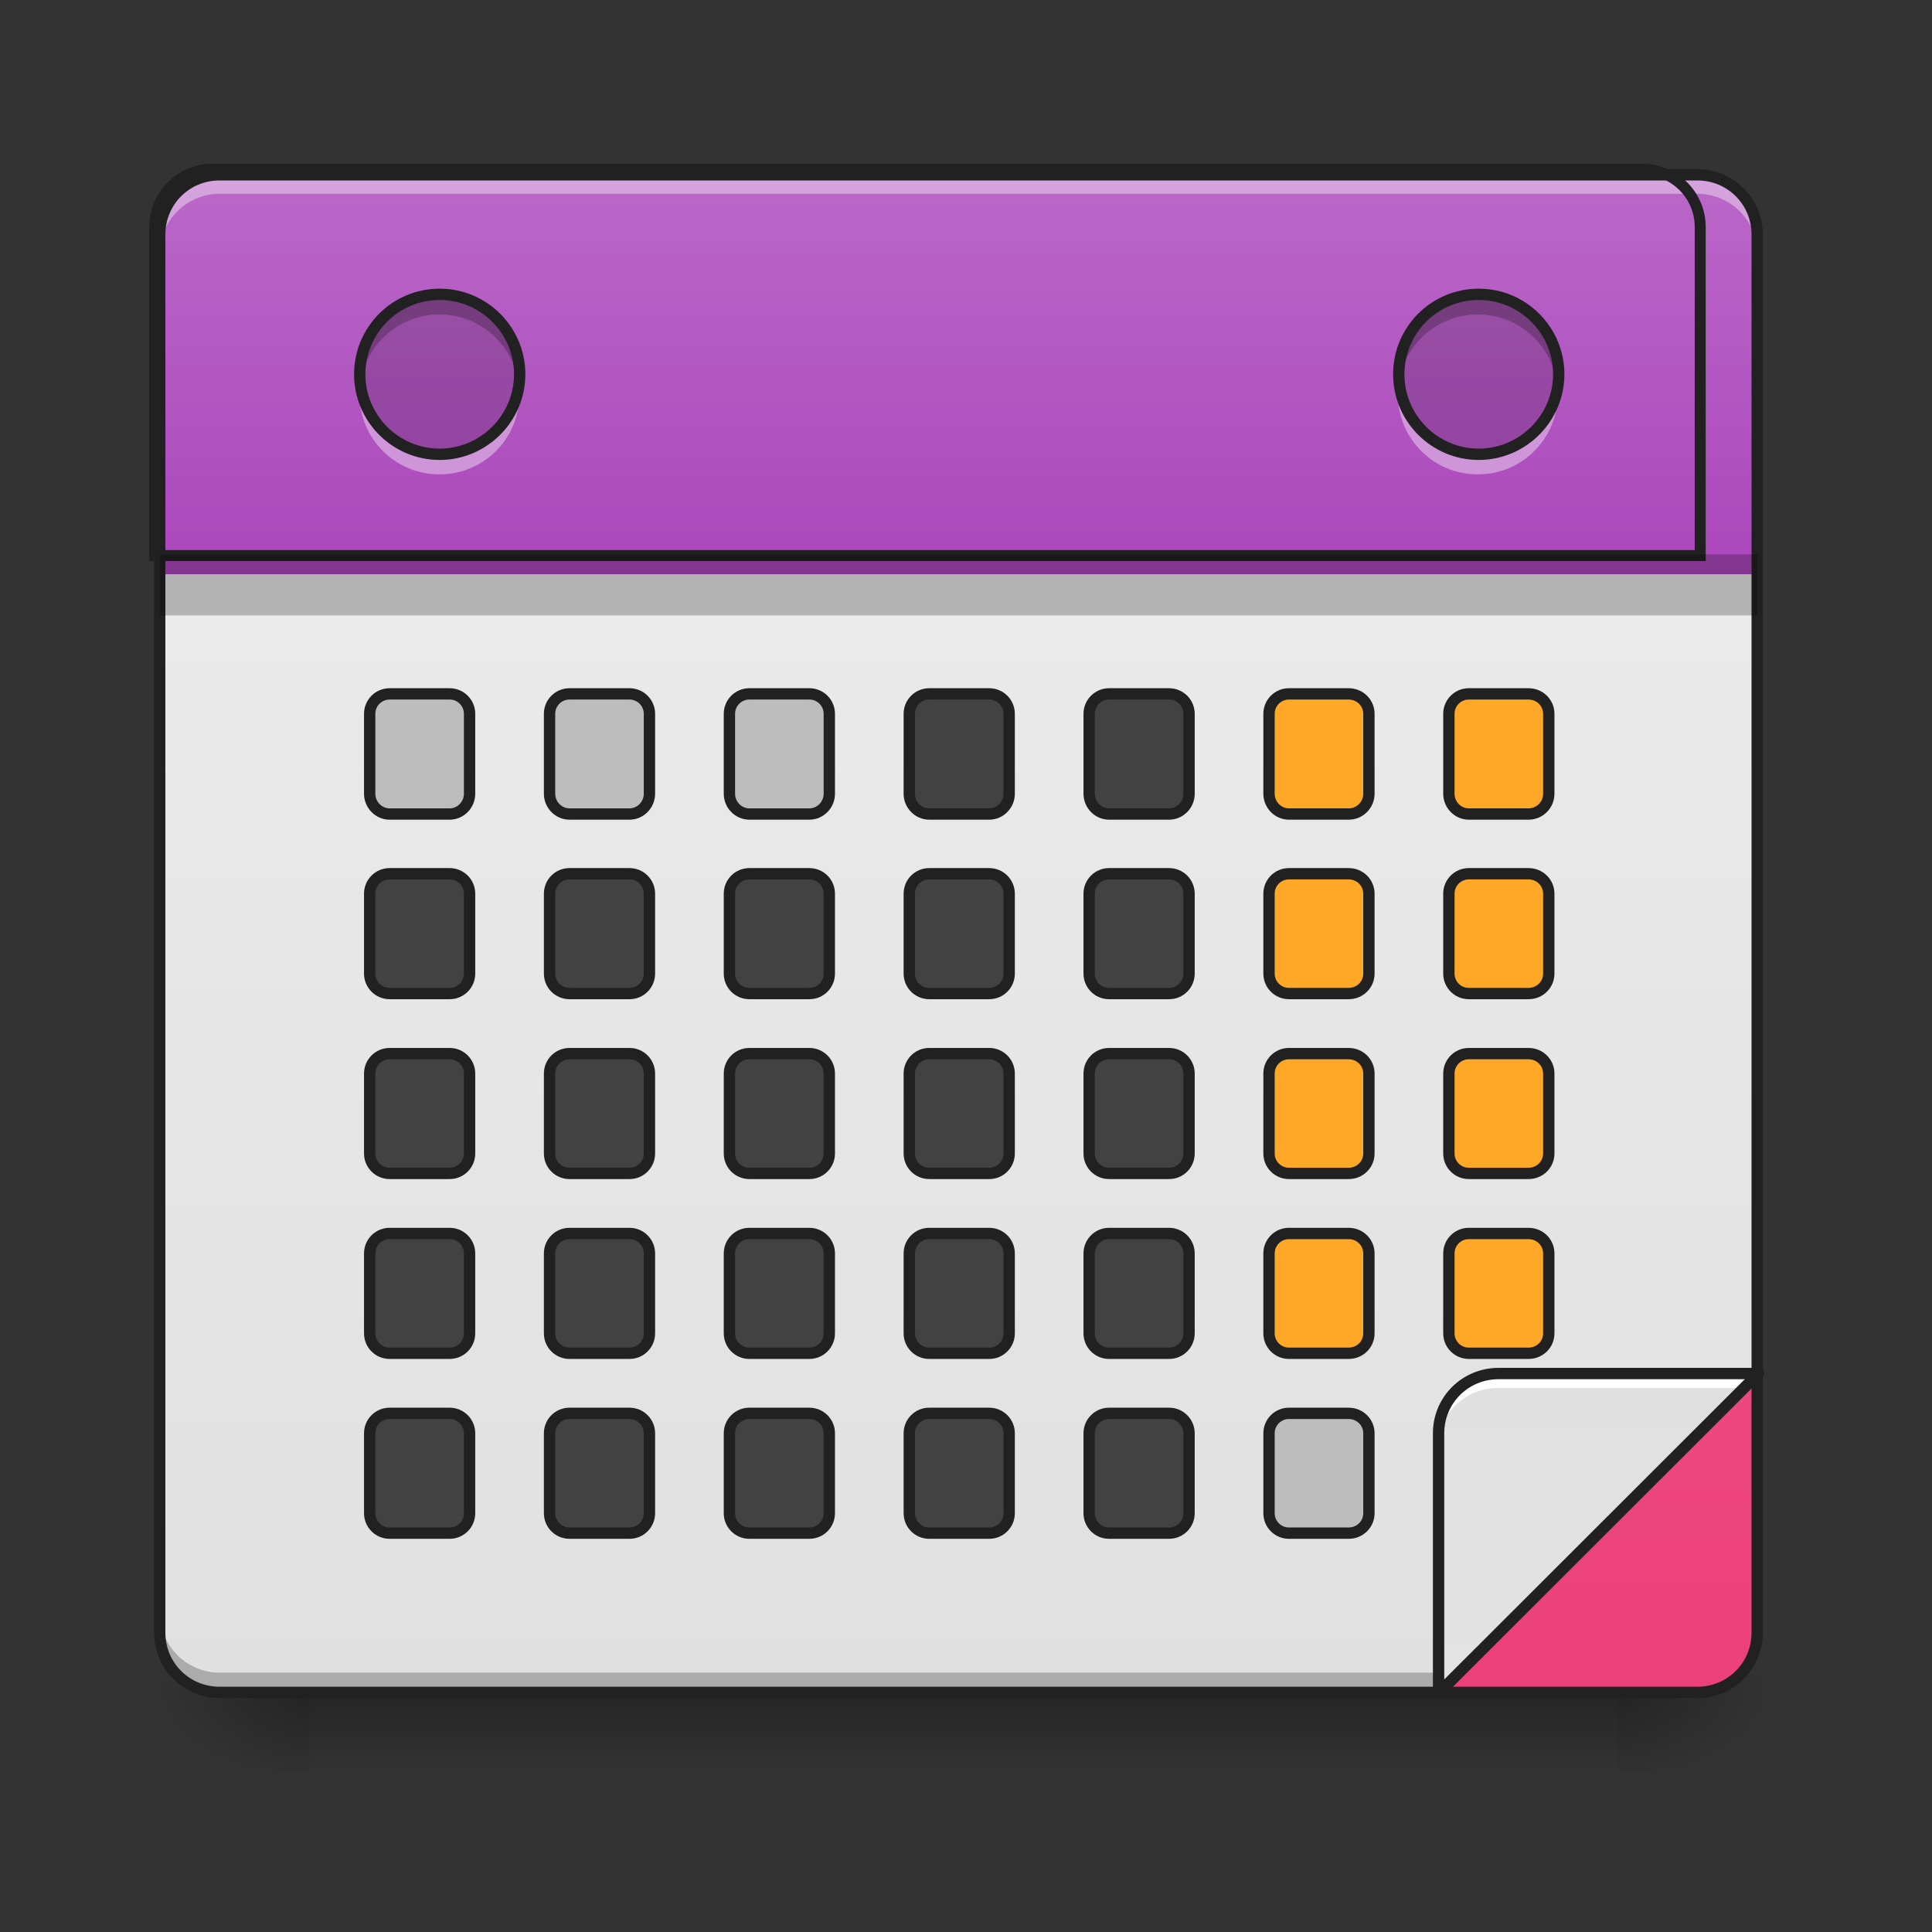 <svg height="22" viewBox="0 0 22 22" width="22" xmlns="http://www.w3.org/2000/svg" xmlns:xlink="http://www.w3.org/1999/xlink"><rect x="0" y="0" width="22" height="22" fill="#333333" stroke="none"/><linearGradient id="a" gradientUnits="userSpaceOnUse" x1="10.915" x2="10.915" y1="19.273" y2="20.183"><stop offset="0" stop-opacity=".275"/><stop offset="1" stop-opacity="0"/></linearGradient><linearGradient id="b"><stop offset="0" stop-opacity=".314"/><stop offset=".222" stop-opacity=".275"/><stop offset="1" stop-opacity="0"/></linearGradient><radialGradient id="c" cx="450.909" cy="189.579" gradientTransform="matrix(0 -.054 -.097 -0 36.522 43.722)" gradientUnits="userSpaceOnUse" r="21.167" xlink:href="#b"/><radialGradient id="d" cx="450.909" cy="189.579" gradientTransform="matrix(-0 .054 .097 0 -14.578 -5.175)" gradientUnits="userSpaceOnUse" r="21.167" xlink:href="#b"/><radialGradient id="e" cx="450.909" cy="189.579" gradientTransform="matrix(-0 -.054 .097 -0 -14.578 43.722)" gradientUnits="userSpaceOnUse" r="21.167" xlink:href="#b"/><radialGradient id="f" cx="450.909" cy="189.579" gradientTransform="matrix(0 .054 -.097 0 36.522 -5.175)" gradientUnits="userSpaceOnUse" r="21.167" xlink:href="#b"/><linearGradient id="g"><stop offset="0" stop-color="#e0e0e0"/><stop offset="1" stop-color="#eee"/></linearGradient><linearGradient id="h" gradientUnits="userSpaceOnUse" x1="10.915" x2="10.915" xlink:href="#g" y1="19.273" y2="1.991"/><linearGradient id="i" gradientUnits="userSpaceOnUse" x1="10.915" x2="10.915" y1="6.539" y2="1.991"><stop offset="0" stop-color="#ab47bc"/><stop offset="1" stop-color="#ba68c8"/></linearGradient><linearGradient id="j" gradientUnits="userSpaceOnUse" x1="18.192" x2="18.192" y1="19.273" y2="1.991"><stop offset="0" stop-color="#ec407a"/><stop offset="1" stop-color="#f06292"/></linearGradient><linearGradient id="k" gradientTransform="matrix(-.043 0 0 -.043 36.384 25.669)" gradientUnits="userSpaceOnUse" x1="254" x2="254" xlink:href="#g" y1="233.5" y2="-168.667"/><path d="m3.523 19.273h14.895v.91h-14.895zm0 0" fill="url(#a)"/><path d="m18.418 19.273h1.82v-.91h-1.82zm0 0" fill="url(#c)"/><path d="m3.523 19.273h-1.816v.91h1.816zm0 0" fill="url(#d)"/><path d="m3.523 19.273h-1.816v-.91h1.816zm0 0" fill="url(#e)"/><path d="m18.418 19.273h1.82v.91h-1.82zm0 0" fill="url(#f)"/><path d="m2.5 1.992h16.828c.379 0 .684.305.684.68v15.918c0 .379-.305.684-.684.684h-16.828c-.375 0-.68-.305-.68-.684v-15.918c0-.375.305-.68.68-.68zm0 0" fill="url(#h)"/><path d="m2.73 1.992c-.504 0-.91.406-.91.91v.113c0-.504.406-.91.91-.91h16.371c.504 0 .91.406.91.91v-.113c0-.504-.406-.91-.91-.91zm0 0" fill="#fff" fill-opacity=".643"/><path d="m2.5 1.992c-.375 0-.68.305-.68.68v3.867h18.191v-3.867c0-.375-.305-.68-.684-.68zm0 0" fill="url(#i)"/><path d="m2.5 1.992c-.375 0-.68.305-.68.68v.219c0-.379.305-.684.68-.684h16.828c.379 0 .684.305.684.684v-.219c0-.375-.305-.68-.684-.68zm0 0" fill="#fff" fill-opacity=".392"/><path d="m1.82 18.363v.227c0 .379.305.684.68.684h16.828c.379 0 .684-.305.684-.684v-.227c0 .379-.305.684-.684.684h-16.828c-.375 0-.68-.305-.68-.684zm0 0" fill-opacity=".235"/><path d="m20.012 15.637-3.641 3.637h2.957c.379 0 .684-.305.684-.684zm0 0" fill="url(#j)"/><path d="m2.5 1.926c-.41 0-.746.336-.746.746v15.918c0 .414.336.746.746.746h16.828c.414 0 .746-.332.746-.746v-15.918c0-.41-.332-.746-.746-.746zm0 .129h16.828c.344 0 .617.273.617.617v15.918c0 .344-.273.617-.617.617h-16.828c-.344 0-.617-.273-.617-.617v-15.918c0-.344.273-.617.617-.617zm0 0" fill="#212121"/><path d="m5.004 3.355c.5 0 .91.406.91.91 0 .5-.41.91-.91.91-.504 0-.91-.41-.91-.91 0-.504.406-.91.91-.91zm0 0" fill-opacity=".157"/><path d="m16.828 3.355c.5 0 .91.406.91.91 0 .5-.41.91-.91.91-.504 0-.91-.41-.91-.91 0-.504.406-.91.91-.91zm0 0" fill-opacity=".157"/><path d="m1.82 6.539v.469h18.191v-.469zm0 0" fill-opacity=".235"/><path d="m219.879 175.216c-32.982 0-59.78 26.798-59.78 59.78v340.125h1599.962v-340.125c0-32.982-26.798-59.78-60.123-59.78zm0 0" fill="none" stroke="#212121" stroke-linecap="round" stroke-width="11.339" transform="scale(.011)"/><path d="m5.004 3.355c-.504 0-.91.406-.91.91 0 .039 0 .074.008.113.055-.449.438-.797.902-.797s.848.348.902.797c.004-.039.008-.074.008-.113 0-.504-.406-.91-.91-.91zm0 0" fill-opacity=".235"/><path d="m16.828 3.355c-.504 0-.91.406-.91.91 0 .039.004.074.008.113.055-.449.438-.797.902-.797s.848.348.902.797c.004-.039.008-.074.008-.113 0-.504-.406-.91-.91-.91zm0 0" fill-opacity=".235"/><path d="m5.004 5.402c-.504 0-.91-.406-.91-.91 0-.039 0-.078.008-.113.055.449.438.797.902.797s.848-.348.902-.797c.004.035.008.074.008.113 0 .504-.406.91-.91.91zm0 0" fill="#fff" fill-opacity=".392"/><path d="m16.828 5.402c-.504 0-.91-.406-.91-.91 0-.039.004-.078.008-.113.055.449.438.797.902.797s.848-.348.902-.797c.004.035.008.074.008.113 0 .504-.406.91-.91.91zm0 0" fill="#fff" fill-opacity=".392"/><path d="m116.443-136.917c11.635 0 21.18 9.454 21.18 21.18 0 11.635-9.545 21.18-21.18 21.18-11.726 0-21.18-9.545-21.18-21.18 0-11.726 9.454-21.18 21.18-21.18zm0 0" fill="none" stroke="#212121" stroke-linecap="round" stroke-width="3" transform="matrix(.043 0 0 .043 0 9.239)"/><path d="m391.599-136.917c11.635 0 21.18 9.454 21.18 21.18 0 11.635-9.545 21.18-21.18 21.18-11.726 0-21.18-9.545-21.18-21.18 0-11.726 9.454-21.18 21.18-21.18zm0 0" fill="none" stroke="#212121" stroke-linecap="round" stroke-width="3" transform="matrix(.043 0 0 .043 0 9.239)"/><path d="m16.715 14.043h.68c.129 0 .23.102.23.227v.91c0 .125-.102.227-.23.227h-.68c-.125 0-.227-.102-.227-.227v-.91c0-.125.102-.227.227-.227zm0 0" fill="#ffa726"/><path d="m16.371 19.273 3.641-3.637h-2.957c-.379 0-.684.301-.684.68zm0 0" fill="url(#k)"/><path d="m4.434 14.043h.684c.125 0 .227.102.227.227v.91c0 .125-.102.227-.227.227h-.684c-.125 0-.227-.102-.227-.227v-.91c0-.125.102-.227.227-.227zm0 0" fill="#424242"/><path d="m6.48 14.043h.684c.125 0 .227.102.227.227v.91c0 .125-.102.227-.227.227h-.684c-.125 0-.227-.102-.227-.227v-.91c0-.125.102-.227.227-.227zm0 0" fill="#424242"/><path d="m8.527 14.043h.684c.125 0 .227.102.227.227v.91c0 .125-.102.227-.227.227h-.684c-.125 0-.227-.102-.227-.227v-.91c0-.125.102-.227.227-.227zm0 0" fill="#424242"/><path d="m10.574 14.043h.684c.125 0 .227.102.227.227v.91c0 .125-.102.227-.227.227h-.684c-.125 0-.227-.102-.227-.227v-.91c0-.125.102-.227.227-.227zm0 0" fill="#424242"/><path d="m12.621 14.043h.684c.125 0 .227.102.227.227v.91c0 .125-.102.227-.227.227h-.684c-.125 0-.227-.102-.227-.227v-.91c0-.125.102-.227.227-.227zm0 0" fill="#424242"/><path d="m14.668 14.043h.68c.129 0 .23.102.23.227v.91c0 .125-.102.227-.23.227h-.68c-.125 0-.227-.102-.227-.227v-.91c0-.125.102-.227.227-.227zm0 0" fill="#ffa726"/><path d="m16.715 11.996h.68c.129 0 .23.102.23.227v.91c0 .125-.102.227-.23.227h-.68c-.125 0-.227-.102-.227-.227v-.91c0-.125.102-.227.227-.227zm0 0" fill="#ffa726"/><path d="m4.434 11.996h.684c.125 0 .227.102.227.227v.91c0 .125-.102.227-.227.227h-.684c-.125 0-.227-.102-.227-.227v-.91c0-.125.102-.227.227-.227zm0 0" fill="#424242"/><path d="m6.48 11.996h.684c.125 0 .227.102.227.227v.91c0 .125-.102.227-.227.227h-.684c-.125 0-.227-.102-.227-.227v-.91c0-.125.102-.227.227-.227zm0 0" fill="#424242"/><path d="m8.527 11.996h.684c.125 0 .227.102.227.227v.91c0 .125-.102.227-.227.227h-.684c-.125 0-.227-.102-.227-.227v-.91c0-.125.102-.227.227-.227zm0 0" fill="#424242"/><path d="m10.574 11.996h.684c.125 0 .227.102.227.227v.91c0 .125-.102.227-.227.227h-.684c-.125 0-.227-.102-.227-.227v-.91c0-.125.102-.227.227-.227zm0 0" fill="#424242"/><path d="m12.621 11.996h.684c.125 0 .227.102.227.227v.91c0 .125-.102.227-.227.227h-.684c-.125 0-.227-.102-.227-.227v-.91c0-.125.102-.227.227-.227zm0 0" fill="#424242"/><path d="m14.668 11.996h.68c.129 0 .23.102.23.227v.91c0 .125-.102.227-.23.227h-.68c-.125 0-.227-.102-.227-.227v-.91c0-.125.102-.227.227-.227zm0 0" fill="#ffa726"/><path d="m16.715 9.949h.68c.129 0 .23.102.23.227v.91c0 .125-.102.227-.23.227h-.68c-.125 0-.227-.102-.227-.227v-.91c0-.125.102-.227.227-.227zm0 0" fill="#ffa726"/><path d="m4.434 9.949h.684c.125 0 .227.102.227.227v.91c0 .125-.102.227-.227.227h-.684c-.125 0-.227-.102-.227-.227v-.91c0-.125.102-.227.227-.227zm0 0" fill="#424242"/><path d="m6.48 9.949h.684c.125 0 .227.102.227.227v.91c0 .125-.102.227-.227.227h-.684c-.125 0-.227-.102-.227-.227v-.91c0-.125.102-.227.227-.227zm0 0" fill="#424242"/><path d="m8.527 9.949h.684c.125 0 .227.102.227.227v.91c0 .125-.102.227-.227.227h-.684c-.125 0-.227-.102-.227-.227v-.91c0-.125.102-.227.227-.227zm0 0" fill="#424242"/><path d="m10.574 9.949h.684c.125 0 .227.102.227.227v.91c0 .125-.102.227-.227.227h-.684c-.125 0-.227-.102-.227-.227v-.91c0-.125.102-.227.227-.227zm0 0" fill="#424242"/><path d="m12.621 9.949h.684c.125 0 .227.102.227.227v.91c0 .125-.102.227-.227.227h-.684c-.125 0-.227-.102-.227-.227v-.91c0-.125.102-.227.227-.227zm0 0" fill="#424242"/><path d="m14.668 9.949h.68c.129 0 .23.102.23.227v.91c0 .125-.102.227-.23.227h-.68c-.125 0-.227-.102-.227-.227v-.91c0-.125.102-.227.227-.227zm0 0" fill="#ffa726"/><path d="m16.715 7.902h.68c.129 0 .23.102.23.227v.91c0 .125-.102.23-.23.23h-.68c-.125 0-.227-.105-.227-.23v-.91c0-.125.102-.227.227-.227zm0 0" fill="#ffa726"/><path d="m4.434 7.902h.684c.125 0 .227.102.227.227v.91c0 .125-.102.23-.227.23h-.684c-.125 0-.227-.105-.227-.23v-.91c0-.125.102-.227.227-.227zm0 0" fill="#bdbdbd"/><path d="m6.48 7.902h.684c.125 0 .227.102.227.227v.91c0 .125-.102.23-.227.23h-.684c-.125 0-.227-.105-.227-.23v-.91c0-.125.102-.227.227-.227zm0 0" fill="#bdbdbd"/><path d="m8.527 7.902h.684c.125 0 .227.102.227.227v.91c0 .125-.102.23-.227.23h-.684c-.125 0-.227-.105-.227-.23v-.91c0-.125.102-.227.227-.227zm0 0" fill="#bdbdbd"/><path d="m10.574 7.902h.684c.125 0 .227.102.227.227v.91c0 .125-.102.23-.227.23h-.684c-.125 0-.227-.105-.227-.23v-.91c0-.125.102-.227.227-.227zm0 0" fill="#424242"/><path d="m12.621 7.902h.684c.125 0 .227.102.227.227v.91c0 .125-.102.23-.227.23h-.684c-.125 0-.227-.105-.227-.23v-.91c0-.125.102-.227.227-.227zm0 0" fill="#424242"/><path d="m14.668 7.902h.68c.129 0 .23.102.23.227v.91c0 .125-.102.23-.23.23h-.68c-.125 0-.227-.105-.227-.23v-.91c0-.125.102-.227.227-.227zm0 0" fill="#ef5350"/><path d="m4.434 16.09h.684c.125 0 .227.102.227.227v.91c0 .125-.102.227-.227.227h-.684c-.125 0-.227-.102-.227-.227v-.91c0-.125.102-.227.227-.227zm0 0" fill="#424242"/><path d="m6.48 16.09h.684c.125 0 .227.102.227.227v.91c0 .125-.102.227-.227.227h-.684c-.125 0-.227-.102-.227-.227v-.91c0-.125.102-.227.227-.227zm0 0" fill="#424242"/><path d="m8.527 16.09h.684c.125 0 .227.102.227.227v.91c0 .125-.102.227-.227.227h-.684c-.125 0-.227-.102-.227-.227v-.91c0-.125.102-.227.227-.227zm0 0" fill="#424242"/><path d="m10.574 16.09h.684c.125 0 .227.102.227.227v.91c0 .125-.102.227-.227.227h-.684c-.125 0-.227-.102-.227-.227v-.91c0-.125.102-.227.227-.227zm0 0" fill="#424242"/><path d="m12.621 16.09h.684c.125 0 .227.102.227.227v.91c0 .125-.102.227-.227.227h-.684c-.125 0-.227-.102-.227-.227v-.91c0-.125.102-.227.227-.227zm0 0" fill="#424242"/><path d="m14.668 16.09h.68c.129 0 .23.102.23.227v.91c0 .125-.102.227-.23.227h-.68c-.125 0-.227-.102-.227-.227v-.91c0-.125.102-.227.227-.227zm0 0" fill="#bdbdbd"/><path d="m1.82 6.312v.227h18.191v-.227zm0 0" fill-opacity=".235"/><path d="m17.055 15.637c-.379 0-.684.301-.684.68v.168c0-.375.305-.68.684-.68h2.789l.168-.168zm0 0" fill="#fff"/><g stroke="#212121" stroke-linecap="round" stroke-linejoin="round" stroke-width="3" transform="matrix(.043 0 0 .043 0 9.239)"><path d="m380.964 233.503 84.719-84.628h-68.812c-8.817 0-15.908 6.999-15.908 15.817zm0 0" fill="none"/><path d="m388.963 111.787h15.817c3 0 5.363 2.363 5.363 5.272v21.18c0 2.909-2.363 5.272-5.363 5.272h-15.817c-2.909 0-5.272-2.363-5.272-5.272v-21.18c0-2.909 2.363-5.272 5.272-5.272zm0 0" fill="none"/><path d="m103.172 111.787h15.908c2.909 0 5.272 2.363 5.272 5.272v21.18c0 2.909-2.363 5.272-5.272 5.272h-15.908c-2.909 0-5.272-2.363-5.272-5.272v-21.18c0-2.909 2.363-5.272 5.272-5.272zm0 0" fill="none"/><path d="m150.804 111.787h15.908c2.909 0 5.272 2.363 5.272 5.272v21.18c0 2.909-2.363 5.272-5.272 5.272h-15.908c-2.909 0-5.272-2.363-5.272-5.272v-21.18c0-2.909 2.363-5.272 5.272-5.272zm0 0" fill="none"/><path d="m198.436 111.787h15.908c2.909 0 5.272 2.363 5.272 5.272v21.18c0 2.909-2.363 5.272-5.272 5.272h-15.908c-2.909 0-5.272-2.363-5.272-5.272v-21.18c0-2.909 2.363-5.272 5.272-5.272zm0 0" fill="none"/><path d="m246.067 111.787h15.908c2.909 0 5.272 2.363 5.272 5.272v21.18c0 2.909-2.363 5.272-5.272 5.272h-15.908c-2.909 0-5.272-2.363-5.272-5.272v-21.18c0-2.909 2.363-5.272 5.272-5.272zm0 0" fill="none"/><path d="m293.699 111.787h15.908c2.909 0 5.272 2.363 5.272 5.272v21.18c0 2.909-2.363 5.272-5.272 5.272h-15.908c-2.909 0-5.272-2.363-5.272-5.272v-21.18c0-2.909 2.363-5.272 5.272-5.272zm0 0" fill="none"/><path d="m341.331 111.787h15.817c3 0 5.363 2.363 5.363 5.272v21.18c0 2.909-2.363 5.272-5.363 5.272h-15.817c-2.909 0-5.272-2.363-5.272-5.272v-21.18c0-2.909 2.363-5.272 5.272-5.272zm0 0" fill="none"/><path d="m388.963 64.155h15.817c3 0 5.363 2.363 5.363 5.272v21.18c0 2.909-2.363 5.272-5.363 5.272h-15.817c-2.909 0-5.272-2.363-5.272-5.272v-21.18c0-2.909 2.363-5.272 5.272-5.272zm0 0" fill="none"/><path d="m103.172 64.155h15.908c2.909 0 5.272 2.363 5.272 5.272v21.18c0 2.909-2.363 5.272-5.272 5.272h-15.908c-2.909 0-5.272-2.363-5.272-5.272v-21.18c0-2.909 2.363-5.272 5.272-5.272zm0 0" fill="none"/><path d="m150.804 64.155h15.908c2.909 0 5.272 2.363 5.272 5.272v21.18c0 2.909-2.363 5.272-5.272 5.272h-15.908c-2.909 0-5.272-2.363-5.272-5.272v-21.18c0-2.909 2.363-5.272 5.272-5.272zm0 0" fill="none"/><path d="m198.436 64.155h15.908c2.909 0 5.272 2.363 5.272 5.272v21.18c0 2.909-2.363 5.272-5.272 5.272h-15.908c-2.909 0-5.272-2.363-5.272-5.272v-21.18c0-2.909 2.363-5.272 5.272-5.272zm0 0" fill="none"/><path d="m246.067 64.155h15.908c2.909 0 5.272 2.363 5.272 5.272v21.18c0 2.909-2.363 5.272-5.272 5.272h-15.908c-2.909 0-5.272-2.363-5.272-5.272v-21.18c0-2.909 2.363-5.272 5.272-5.272zm0 0" fill="none"/><path d="m293.699 64.155h15.908c2.909 0 5.272 2.363 5.272 5.272v21.18c0 2.909-2.363 5.272-5.272 5.272h-15.908c-2.909 0-5.272-2.363-5.272-5.272v-21.18c0-2.909 2.363-5.272 5.272-5.272zm0 0" fill="none"/><path d="m341.331 64.155h15.817c3 0 5.363 2.363 5.363 5.272v21.18c0 2.909-2.363 5.272-5.363 5.272h-15.817c-2.909 0-5.272-2.363-5.272-5.272v-21.18c0-2.909 2.363-5.272 5.272-5.272zm0 0" fill="none"/><path d="m388.963 16.523h15.817c3 0 5.363 2.363 5.363 5.272v21.18c0 2.909-2.363 5.272-5.363 5.272h-15.817c-2.909 0-5.272-2.363-5.272-5.272v-21.18c0-2.909 2.363-5.272 5.272-5.272zm0 0" fill="none"/><path d="m103.172 16.523h15.908c2.909 0 5.272 2.363 5.272 5.272v21.18c0 2.909-2.363 5.272-5.272 5.272h-15.908c-2.909 0-5.272-2.363-5.272-5.272v-21.18c0-2.909 2.363-5.272 5.272-5.272zm0 0" fill="none"/><path d="m150.804 16.523h15.908c2.909 0 5.272 2.363 5.272 5.272v21.18c0 2.909-2.363 5.272-5.272 5.272h-15.908c-2.909 0-5.272-2.363-5.272-5.272v-21.18c0-2.909 2.363-5.272 5.272-5.272zm0 0" fill="none"/><path d="m198.436 16.523h15.908c2.909 0 5.272 2.363 5.272 5.272v21.18c0 2.909-2.363 5.272-5.272 5.272h-15.908c-2.909 0-5.272-2.363-5.272-5.272v-21.18c0-2.909 2.363-5.272 5.272-5.272zm0 0" fill="none"/><path d="m246.067 16.523h15.908c2.909 0 5.272 2.363 5.272 5.272v21.18c0 2.909-2.363 5.272-5.272 5.272h-15.908c-2.909 0-5.272-2.363-5.272-5.272v-21.18c0-2.909 2.363-5.272 5.272-5.272zm0 0" fill="none"/><path d="m293.699 16.523h15.908c2.909 0 5.272 2.363 5.272 5.272v21.18c0 2.909-2.363 5.272-5.272 5.272h-15.908c-2.909 0-5.272-2.363-5.272-5.272v-21.18c0-2.909 2.363-5.272 5.272-5.272zm0 0" fill="none"/><path d="m341.331 16.523h15.817c3 0 5.363 2.363 5.363 5.272v21.18c0 2.909-2.363 5.272-5.363 5.272h-15.817c-2.909 0-5.272-2.363-5.272-5.272v-21.18c0-2.909 2.363-5.272 5.272-5.272zm0 0" fill="none"/><path d="m388.963-31.108h15.817c3 0 5.363 2.363 5.363 5.272v21.18c0 2.909-2.363 5.363-5.363 5.363h-15.817c-2.909 0-5.272-2.454-5.272-5.363v-21.18c0-2.909 2.363-5.272 5.272-5.272zm0 0" fill="none"/><path d="m103.172-31.108h15.908c2.909 0 5.272 2.363 5.272 5.272v21.18c0 2.909-2.363 5.363-5.272 5.363h-15.908c-2.909 0-5.272-2.454-5.272-5.363v-21.18c0-2.909 2.363-5.272 5.272-5.272zm0 0" fill="none"/><path d="m150.804-31.108h15.908c2.909 0 5.272 2.363 5.272 5.272v21.18c0 2.909-2.363 5.363-5.272 5.363h-15.908c-2.909 0-5.272-2.454-5.272-5.363v-21.18c0-2.909 2.363-5.272 5.272-5.272zm0 0" fill="none"/><path d="m198.436-31.108h15.908c2.909 0 5.272 2.363 5.272 5.272v21.18c0 2.909-2.363 5.363-5.272 5.363h-15.908c-2.909 0-5.272-2.454-5.272-5.363v-21.18c0-2.909 2.363-5.272 5.272-5.272zm0 0" fill="none"/><path d="m246.067-31.108h15.908c2.909 0 5.272 2.363 5.272 5.272v21.18c0 2.909-2.363 5.363-5.272 5.363h-15.908c-2.909 0-5.272-2.454-5.272-5.363v-21.18c0-2.909 2.363-5.272 5.272-5.272zm0 0" fill="none"/><path d="m293.699-31.108h15.908c2.909 0 5.272 2.363 5.272 5.272v21.18c0 2.909-2.363 5.363-5.272 5.363h-15.908c-2.909 0-5.272-2.454-5.272-5.363v-21.18c0-2.909 2.363-5.272 5.272-5.272zm0 0" fill="none"/><path d="m341.331-31.108h15.817c3 0 5.363 2.363 5.363 5.272v21.18c0 2.909-2.363 5.363-5.363 5.363h-15.817c-2.909 0-5.272-2.454-5.272-5.363v-21.18c0-2.909 2.363-5.272 5.272-5.272zm0 0" fill="#ffa726"/><path d="m103.172 159.419h15.908c2.909 0 5.272 2.363 5.272 5.272v21.18c0 2.909-2.363 5.272-5.272 5.272h-15.908c-2.909 0-5.272-2.363-5.272-5.272v-21.18c0-2.909 2.363-5.272 5.272-5.272zm0 0" fill="none"/><path d="m150.804 159.419h15.908c2.909 0 5.272 2.363 5.272 5.272v21.18c0 2.909-2.363 5.272-5.272 5.272h-15.908c-2.909 0-5.272-2.363-5.272-5.272v-21.18c0-2.909 2.363-5.272 5.272-5.272zm0 0" fill="none"/><path d="m198.436 159.419h15.908c2.909 0 5.272 2.363 5.272 5.272v21.18c0 2.909-2.363 5.272-5.272 5.272h-15.908c-2.909 0-5.272-2.363-5.272-5.272v-21.18c0-2.909 2.363-5.272 5.272-5.272zm0 0" fill="none"/><path d="m246.067 159.419h15.908c2.909 0 5.272 2.363 5.272 5.272v21.18c0 2.909-2.363 5.272-5.272 5.272h-15.908c-2.909 0-5.272-2.363-5.272-5.272v-21.18c0-2.909 2.363-5.272 5.272-5.272zm0 0" fill="none"/><path d="m293.699 159.419h15.908c2.909 0 5.272 2.363 5.272 5.272v21.18c0 2.909-2.363 5.272-5.272 5.272h-15.908c-2.909 0-5.272-2.363-5.272-5.272v-21.18c0-2.909 2.363-5.272 5.272-5.272zm0 0" fill="none"/><path d="m341.331 159.419h15.817c3 0 5.363 2.363 5.363 5.272v21.18c0 2.909-2.363 5.272-5.363 5.272h-15.817c-2.909 0-5.272-2.363-5.272-5.272v-21.18c0-2.909 2.363-5.272 5.272-5.272zm0 0" fill="none"/></g></svg>